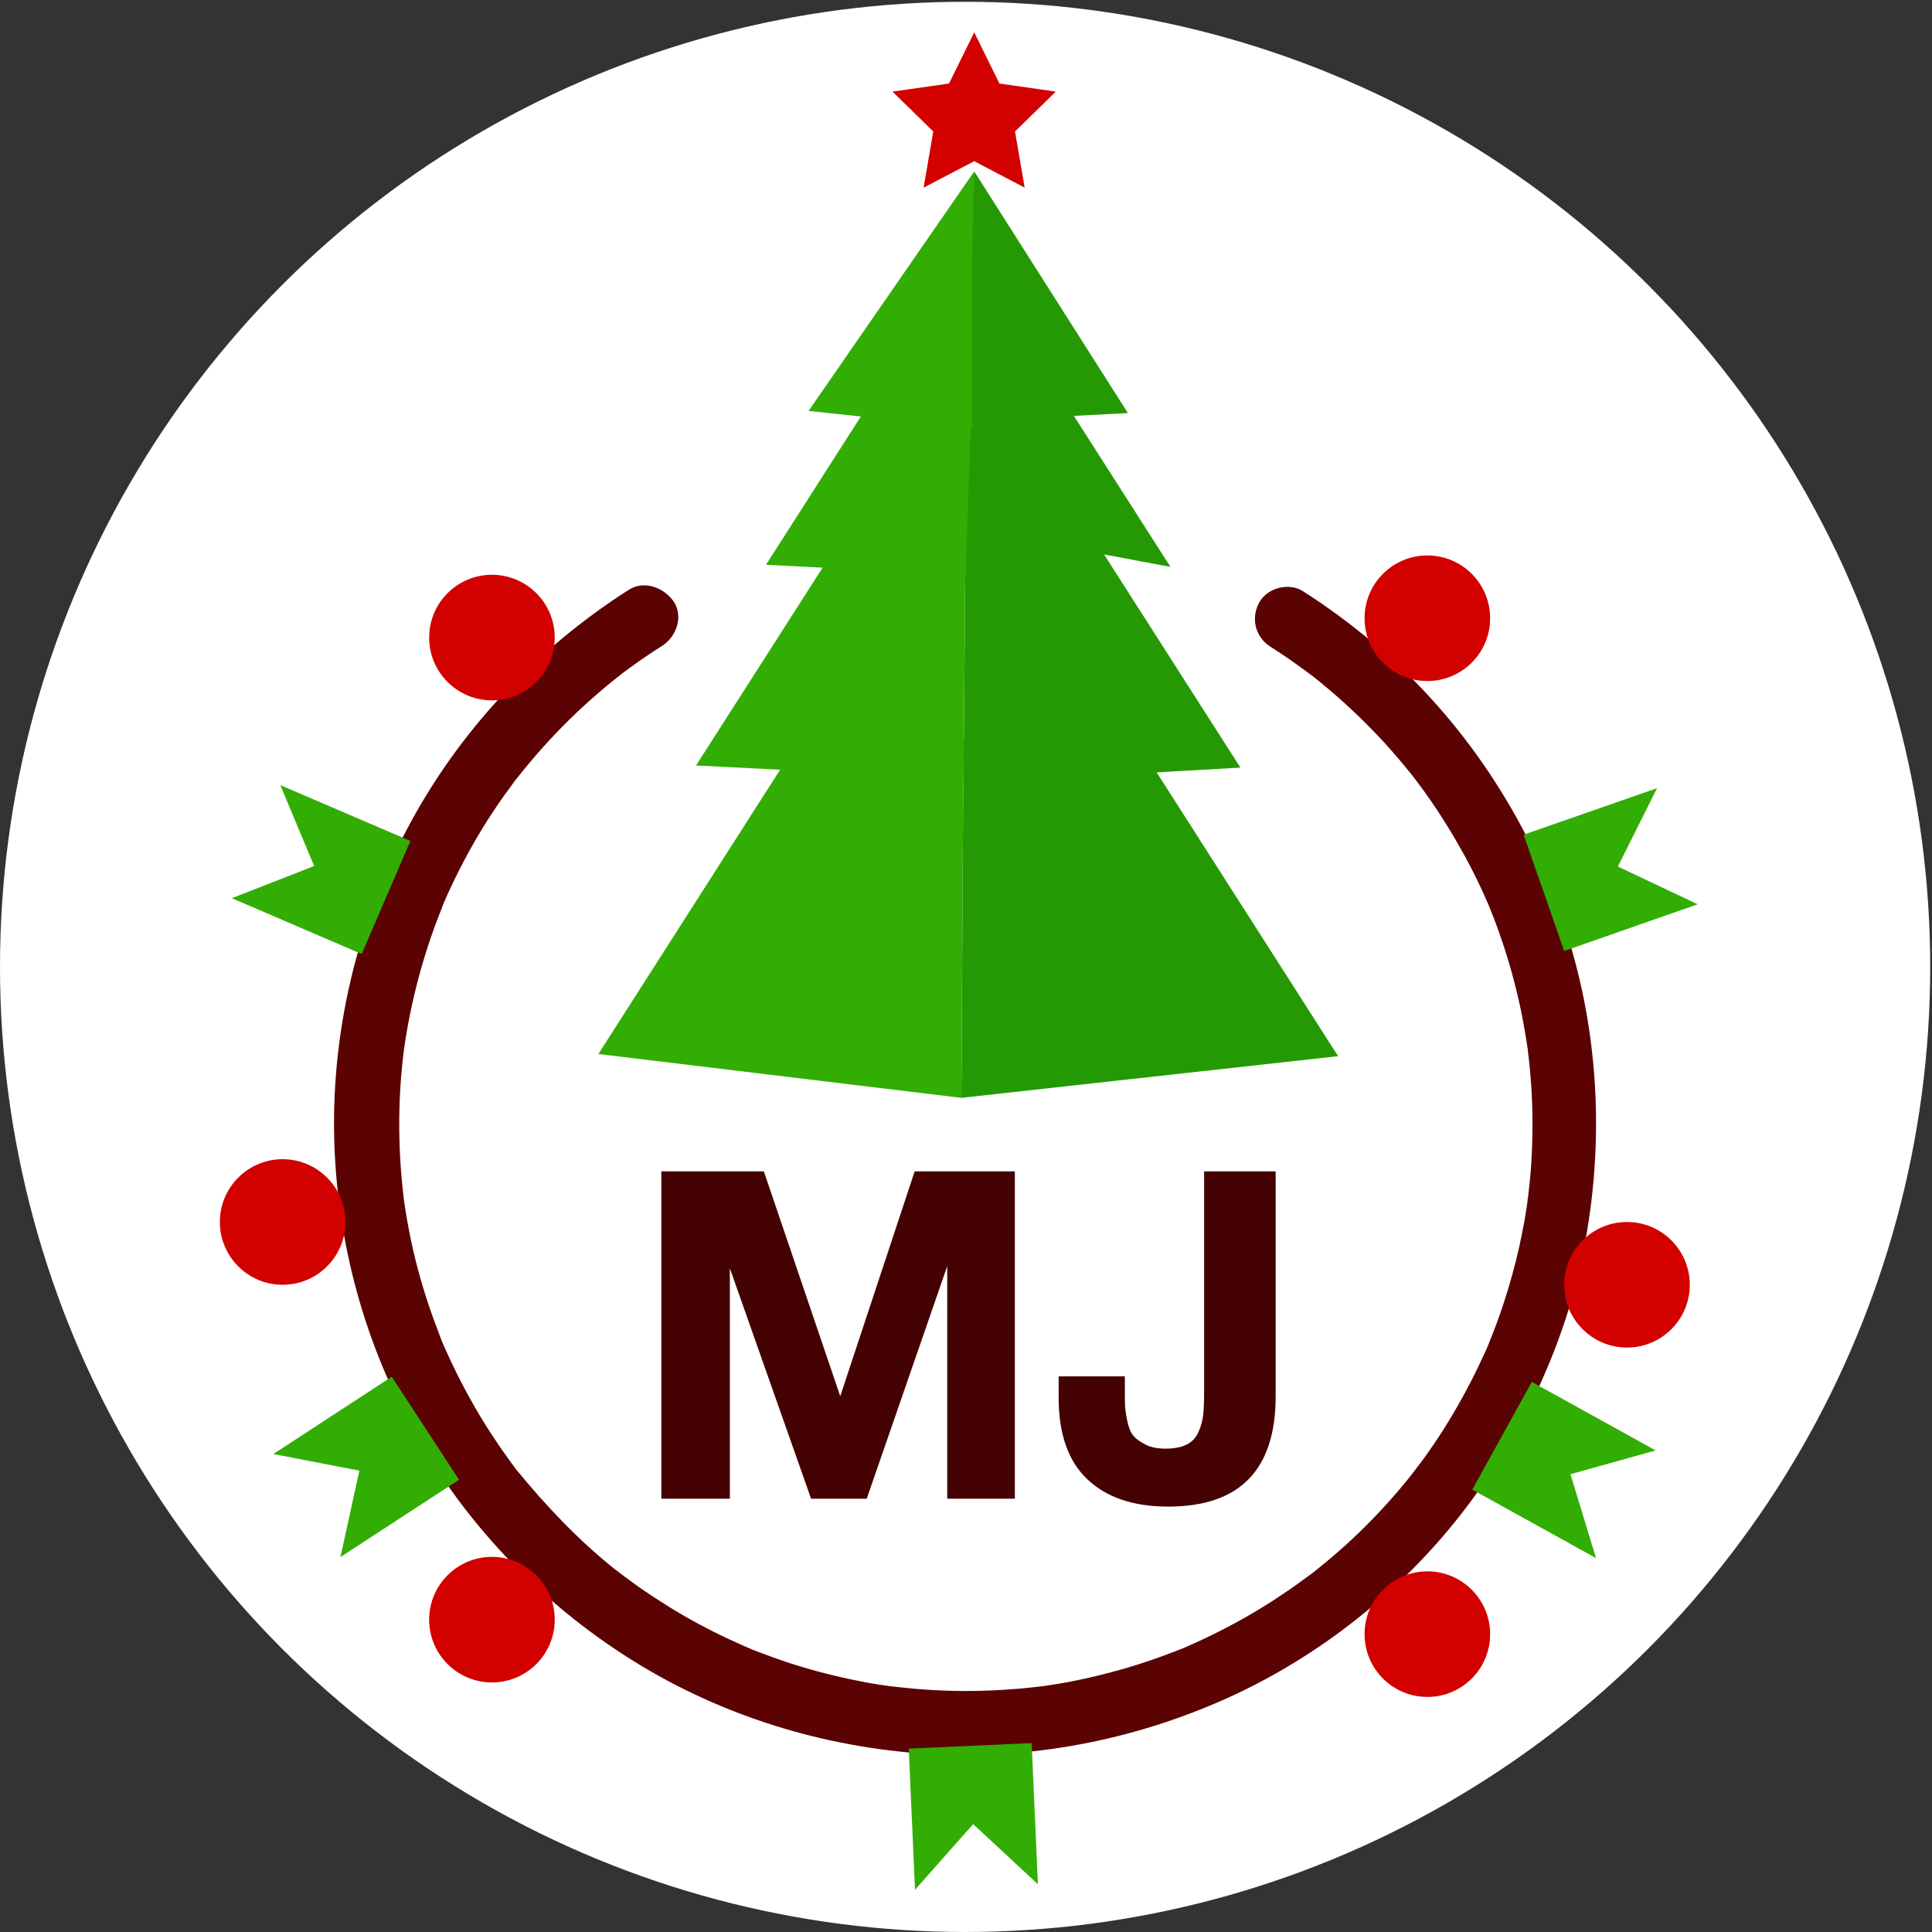 <?xml version="1.0" encoding="utf-8"?>
<!-- Generator: Adobe Illustrator 21.1.0, SVG Export Plug-In . SVG Version: 6.00 Build 0)  -->
<svg version="1.1" id="Слой_1" xmlns="http://www.w3.org/2000/svg" xmlns:xlink="http://www.w3.org/1999/xlink" x="0px" y="0px"
	 viewBox="0 0 1080 1080" enable-background="new 0 0 1080 1080" xml:space="preserve">
<rect x="0" y="0" width="1080" height="1080" fill="#333333" stroke="none"/>
<circle fill="#FFFFFF" cx="539.5" cy="540.5" r="539.5"/>
<g>
	<polygon fill="#259904" points="537.4,613.7 748,590.4 617.2,385.8 538.6,413 	"/>
</g>
<g>
	<polygon fill="#259904" points="538.6,437.9 693.4,429.1 594.7,274.8 539.8,295.4 	"/>
</g>
<g>
	<polygon fill="#259904" points="539.8,295.4 654.3,316.9 580.1,200.9 541,218.1 	"/>
</g>
<g>
	<polygon fill="#259904" points="542.3,235.5 630.5,230.9 544.6,95.8 537.7,147.3 	"/>
</g>
<g>
	<polygon fill="#32AD04" points="537.4,613.7 334.5,589.2 465.3,384.6 538.6,413 	"/>
</g>
<g>
	<polygon fill="#32AD04" points="538.6,435.5 389.1,427.9 487.8,273.6 539.8,295.4 	"/>
</g>
<g>
	<polygon fill="#32AD04" points="539.8,321.5 428.2,315.7 502.4,199.7 543.4,215.8 	"/>
</g>
<g>
	<polygon fill="#32AD04" points="543.4,239.5 452,229.7 544.6,95.8 543.4,145.7 	"/>
</g>
<polygon fill="#D30000" points="544.6,18.1 558.7,46.7 590.2,51.2 567.4,73.5 572.8,104.9 544.6,90.1 516.3,104.9 521.7,73.5 
	498.9,51.2 530.5,46.7 "/>
<g>
	<g>
		<path fill="#5B0202" d="M351.5,329.7c-52.1,33.2-95.7,79.7-124.4,134.6c-29.4,56.2-43.5,120.2-39.8,183.6
			c3.3,57.6,20.6,114.2,50.6,163.5c29.1,47.8,69.7,88.4,117.3,117.8c49,30.2,105.2,47.5,162.6,51.2c58.3,3.7,116.9-7.7,169.9-31.9
			c50-22.9,94.7-58.3,128.6-101.5c35-44.8,59.7-97.2,69.9-153.2c11.3-61.5,6.8-125.9-14.7-184.8c-21.3-58.3-57.5-111.1-105.3-150.8
			c-12-10-24.6-19.3-37.8-27.7c-7.9-5.1-20.2-1.9-24.6,6.5c-4.7,8.9-2,19.2,6.5,24.6c6.1,3.9,12.2,8,18.1,12.4c1.4,1,2.7,2,4.1,3
			c0.4,0.3,2.9,2.2,1.1,0.8c-1.7-1.3,0.2,0.2,0.5,0.4c3,2.4,6.1,4.9,9,7.4c10.9,9.2,21.2,19.2,30.9,29.7c4.9,5.4,9.6,10.9,14.2,16.6
			c1.1,1.3,2.1,2.7,3.2,4c-2.6-3.3,1.1,1.5,1.6,2.2c2.2,2.9,4.3,5.9,6.4,8.9c8.2,11.8,15.6,24.2,22.3,36.9
			c3.4,6.5,6.6,13.2,9.5,19.9c0.4,0.9,0.8,1.8,1.2,2.7c-0.3-0.6-1.4-3.4-0.1-0.2c0.6,1.6,1.3,3.2,1.9,4.8c1.4,3.4,2.6,6.9,3.9,10.4
			c5,14.1,9,28.5,12.1,43.2c1.5,7.4,2.8,14.9,3.9,22.4c-0.5-3.6,0.1,0.7,0.2,2c0.2,1.8,0.4,3.6,0.6,5.3c0.4,3.8,0.7,7.7,1,11.5
			c1,14.7,1,29.5,0.1,44.3c-0.4,6.9-1.2,13.8-2,20.7c-0.2,2.1,0.1-1.3,0.2-1.4c-0.3,0.4-0.3,2.1-0.4,2.7c-0.2,1.6-0.5,3.2-0.7,4.7
			c-0.5,3.4-1.1,6.7-1.8,10.1c-2.5,13.3-5.9,26.4-10,39.2c-2,6.4-4.3,12.7-6.7,18.9c-0.6,1.4-1.1,2.9-1.7,4.3
			c-0.7,1.6-1.7,4.6-0.5,1.2c-1.2,3.3-2.8,6.5-4.3,9.7c-5.5,11.8-11.6,23.2-18.4,34.3c-3.4,5.6-7,11.1-10.8,16.5
			c-1.8,2.5-3.5,5-5.4,7.4c-0.9,1.2-1.8,2.4-2.8,3.7c-1.9,2.6,0.1-0.1,0.4-0.5c-0.7,0.9-1.3,1.7-2,2.6c-8,10.1-16.6,19.7-25.7,28.8
			c-9.3,9.3-19.1,17.8-29.4,26c-0.7,0.6-2.7,2.1,0.5-0.4c-0.5,0.4-1,0.8-1.6,1.2c-1.2,0.9-2.4,1.8-3.7,2.7c-2.8,2.1-5.7,4.1-8.5,6.1
			c-5.4,3.7-10.9,7.3-16.5,10.7c-11.1,6.7-22.6,12.8-34.4,18.2c-1.4,0.6-2.8,1.3-4.2,1.9c-0.9,0.4-6.1,2.9-1.8,0.8
			c-3,1.4-6.2,2.5-9.3,3.7c-6.2,2.4-12.6,4.6-18.9,6.6c-12.7,4-25.6,7.2-38.6,9.7c-3.4,0.6-6.7,1.2-10.1,1.7
			c-1.6,0.2-3.2,0.5-4.7,0.7c-2.9,0.4,0.5-0.4,0.7-0.1c-0.1-0.1-2.5,0.3-2.7,0.3c-6.9,0.8-13.8,1.4-20.7,1.8c-14,0.8-28,0.8-42-0.2
			c-6.7-0.4-13.3-1.2-20-1.9c-2.6-0.3,3.3,0.5,0.7,0.1c-0.7-0.1-1.4-0.2-2-0.3c-1.8-0.3-3.6-0.5-5.4-0.8c-3.4-0.5-6.7-1.1-10.1-1.8
			c-13.2-2.6-26.3-5.9-39.2-10.1c-6.1-2-12.2-4.2-18.2-6.5c-1.7-0.6-3.3-1.3-4.9-2c-0.6-0.3-1.2-0.5-1.8-0.8
			c-2.4-0.9,2.9,1.3,0.6,0.3c-3-1.4-6.1-2.7-9.1-4.1c-12-5.6-23.6-11.8-34.8-18.8c-5.6-3.5-11.1-7.1-16.4-10.8
			c-2.5-1.8-5-3.6-7.4-5.4c-1.2-0.9-2.4-1.9-3.7-2.8c-2-1.5,2.5,2,0.5,0.4c-0.8-0.7-1.7-1.4-2.6-2c-20.4-16.3-38.1-35-54.7-55.2
			c-1.3-1.6,0.8,1,0.8,1.1c-0.5-0.7-1.1-1.4-1.6-2.1c-0.9-1.2-1.8-2.4-2.7-3.7c-1.9-2.6-3.8-5.3-5.7-8c-3.7-5.4-7.3-10.9-10.7-16.5
			c-6.8-11.3-13-23-18.5-35c-0.6-1.4-1.3-2.8-1.9-4.2c-0.7-1.6-2.1-4.4-0.5-1.2c-1.5-3.2-2.7-6.6-3.9-9.9
			c-2.4-6.2-4.6-12.6-6.6-18.9c-4-12.7-7.2-25.6-9.6-38.7c-0.6-3.1-1.1-6.3-1.6-9.4c-0.2-1.6-0.5-3.2-0.7-4.7
			c-0.5-3.4,0,0.2,0.1,0.7c-0.2-1.1-0.3-2.3-0.4-3.4c-0.8-6.9-1.4-13.8-1.8-20.7c-0.8-14.6-0.7-29.2,0.4-43.8
			c0.3-3.6,0.6-7.2,1-10.7c0.2-2,0.5-4.1,0.7-6.1c0-0.3,0.4-2.9,0.1-0.6c-0.3,2.6,0.2-1.6,0.3-2.1c1.1-7.5,2.5-14.9,4.1-22.3
			c3.2-14.6,7.3-28.9,12.4-43c1.2-3.2,2.4-6.5,3.7-9.7c0.3-0.7,0.6-1.4,0.8-2.1c0.2-0.5,1.4-3.4,0.5-1.3c-0.8,2,0.1-0.3,0.2-0.6
			c0.5-1.1,1-2.3,1.5-3.4c3-6.7,6.2-13.3,9.6-19.8c6.8-12.9,14.4-25.4,22.9-37.3c2-2.8,4-5.5,6-8.2c0.4-0.6,0.9-1.2,1.3-1.7
			c-2.2,2.9-0.6,0.8-0.1,0.2c1.2-1.5,2.4-3,3.6-4.5c4.6-5.6,9.3-11.1,14.3-16.5c9.9-10.7,20.4-20.7,31.6-30c2.6-2.2,5.3-4.3,7.9-6.4
			c0.6-0.5,2.7-2-0.2,0.1c0.6-0.4,1.2-0.9,1.7-1.3c1.4-1,2.7-2,4.1-3c5.9-4.3,11.9-8.4,18.1-12.3c7.9-5.1,11.9-16.2,6.5-24.6
			C371,328.2,360,324.3,351.5,329.7L351.5,329.7z"/>
	</g>
</g>
<g>
	<path fill="#440202" d="M369.7,837.8v-183H427l42.7,125.7l41.6-125.7h56v183h-37.8v-130l-45,130h-31.1L408,709v128.8H369.7z"/>
	<path fill="#440202" d="M713.1,654.8v125.7c0,41.1-20,61.7-60.1,61.7c-19.4,0-34.4-5.1-45.1-15.2c-10.7-10.1-16.1-25.3-16.1-45.5
		v-12.1h37v5.7c0,4.6,0,8.1,0.1,10.4c0.1,2.3,0.5,5.3,1.3,9c0.8,3.7,1.9,6.4,3.5,8.2c1.5,1.8,3.8,3.4,6.8,4.9
		c3,1.5,6.7,2.2,11.2,2.2c4.8,0,8.7-0.8,11.7-2.3c3-1.5,5.2-3.9,6.6-7.1c1.4-3.2,2.2-6.3,2.6-9.4c0.3-3.1,0.5-7,0.5-11.8V654.8
		H713.1z"/>
</g>
<circle fill="#D30000" cx="275" cy="356.4" r="35.1"/>
<circle fill="#D30000" cx="158" cy="683.1" r="35.1"/>
<circle fill="#D30000" cx="275" cy="905.4" r="35.1"/>
<circle fill="#D30000" cx="797.9" cy="345.6" r="35.1"/>
<circle fill="#D30000" cx="909.5" cy="718.2" r="35.1"/>
<circle fill="#D30000" cx="797.9" cy="913.5" r="35.1"/>
<polygon fill="#32AD04" points="229.4,470.1 202.2,533.3 129.6,502.1 175.6,484.1 156.7,438.9 "/>
<polygon fill="#32AD04" points="851.7,466.6 874.4,531.6 949,505.5 904.4,484.4 926.3,440.6 "/>
<polygon fill="#32AD04" points="823,832.7 856.3,772.5 925.5,810.8 877.9,824.1 892.2,871 "/>
<polygon fill="#32AD04" points="219,769.6 256.6,827.2 190.3,870.4 200.9,822.1 152.8,812.8 "/>
<polygon fill="#32AD04" points="508,977.5 576.7,974.4 580.2,1053.3 544,1019.7 511.5,1056.4 "/>
<g>
</g>
<g>
</g>
<g>
</g>
<g>
</g>
<g>
</g>
<g>
</g>
<g>
</g>
<g>
</g>
<g>
</g>
<g>
</g>
<g>
</g>
<g>
</g>
<g>
</g>
<g>
</g>
<g>
</g>
</svg>
